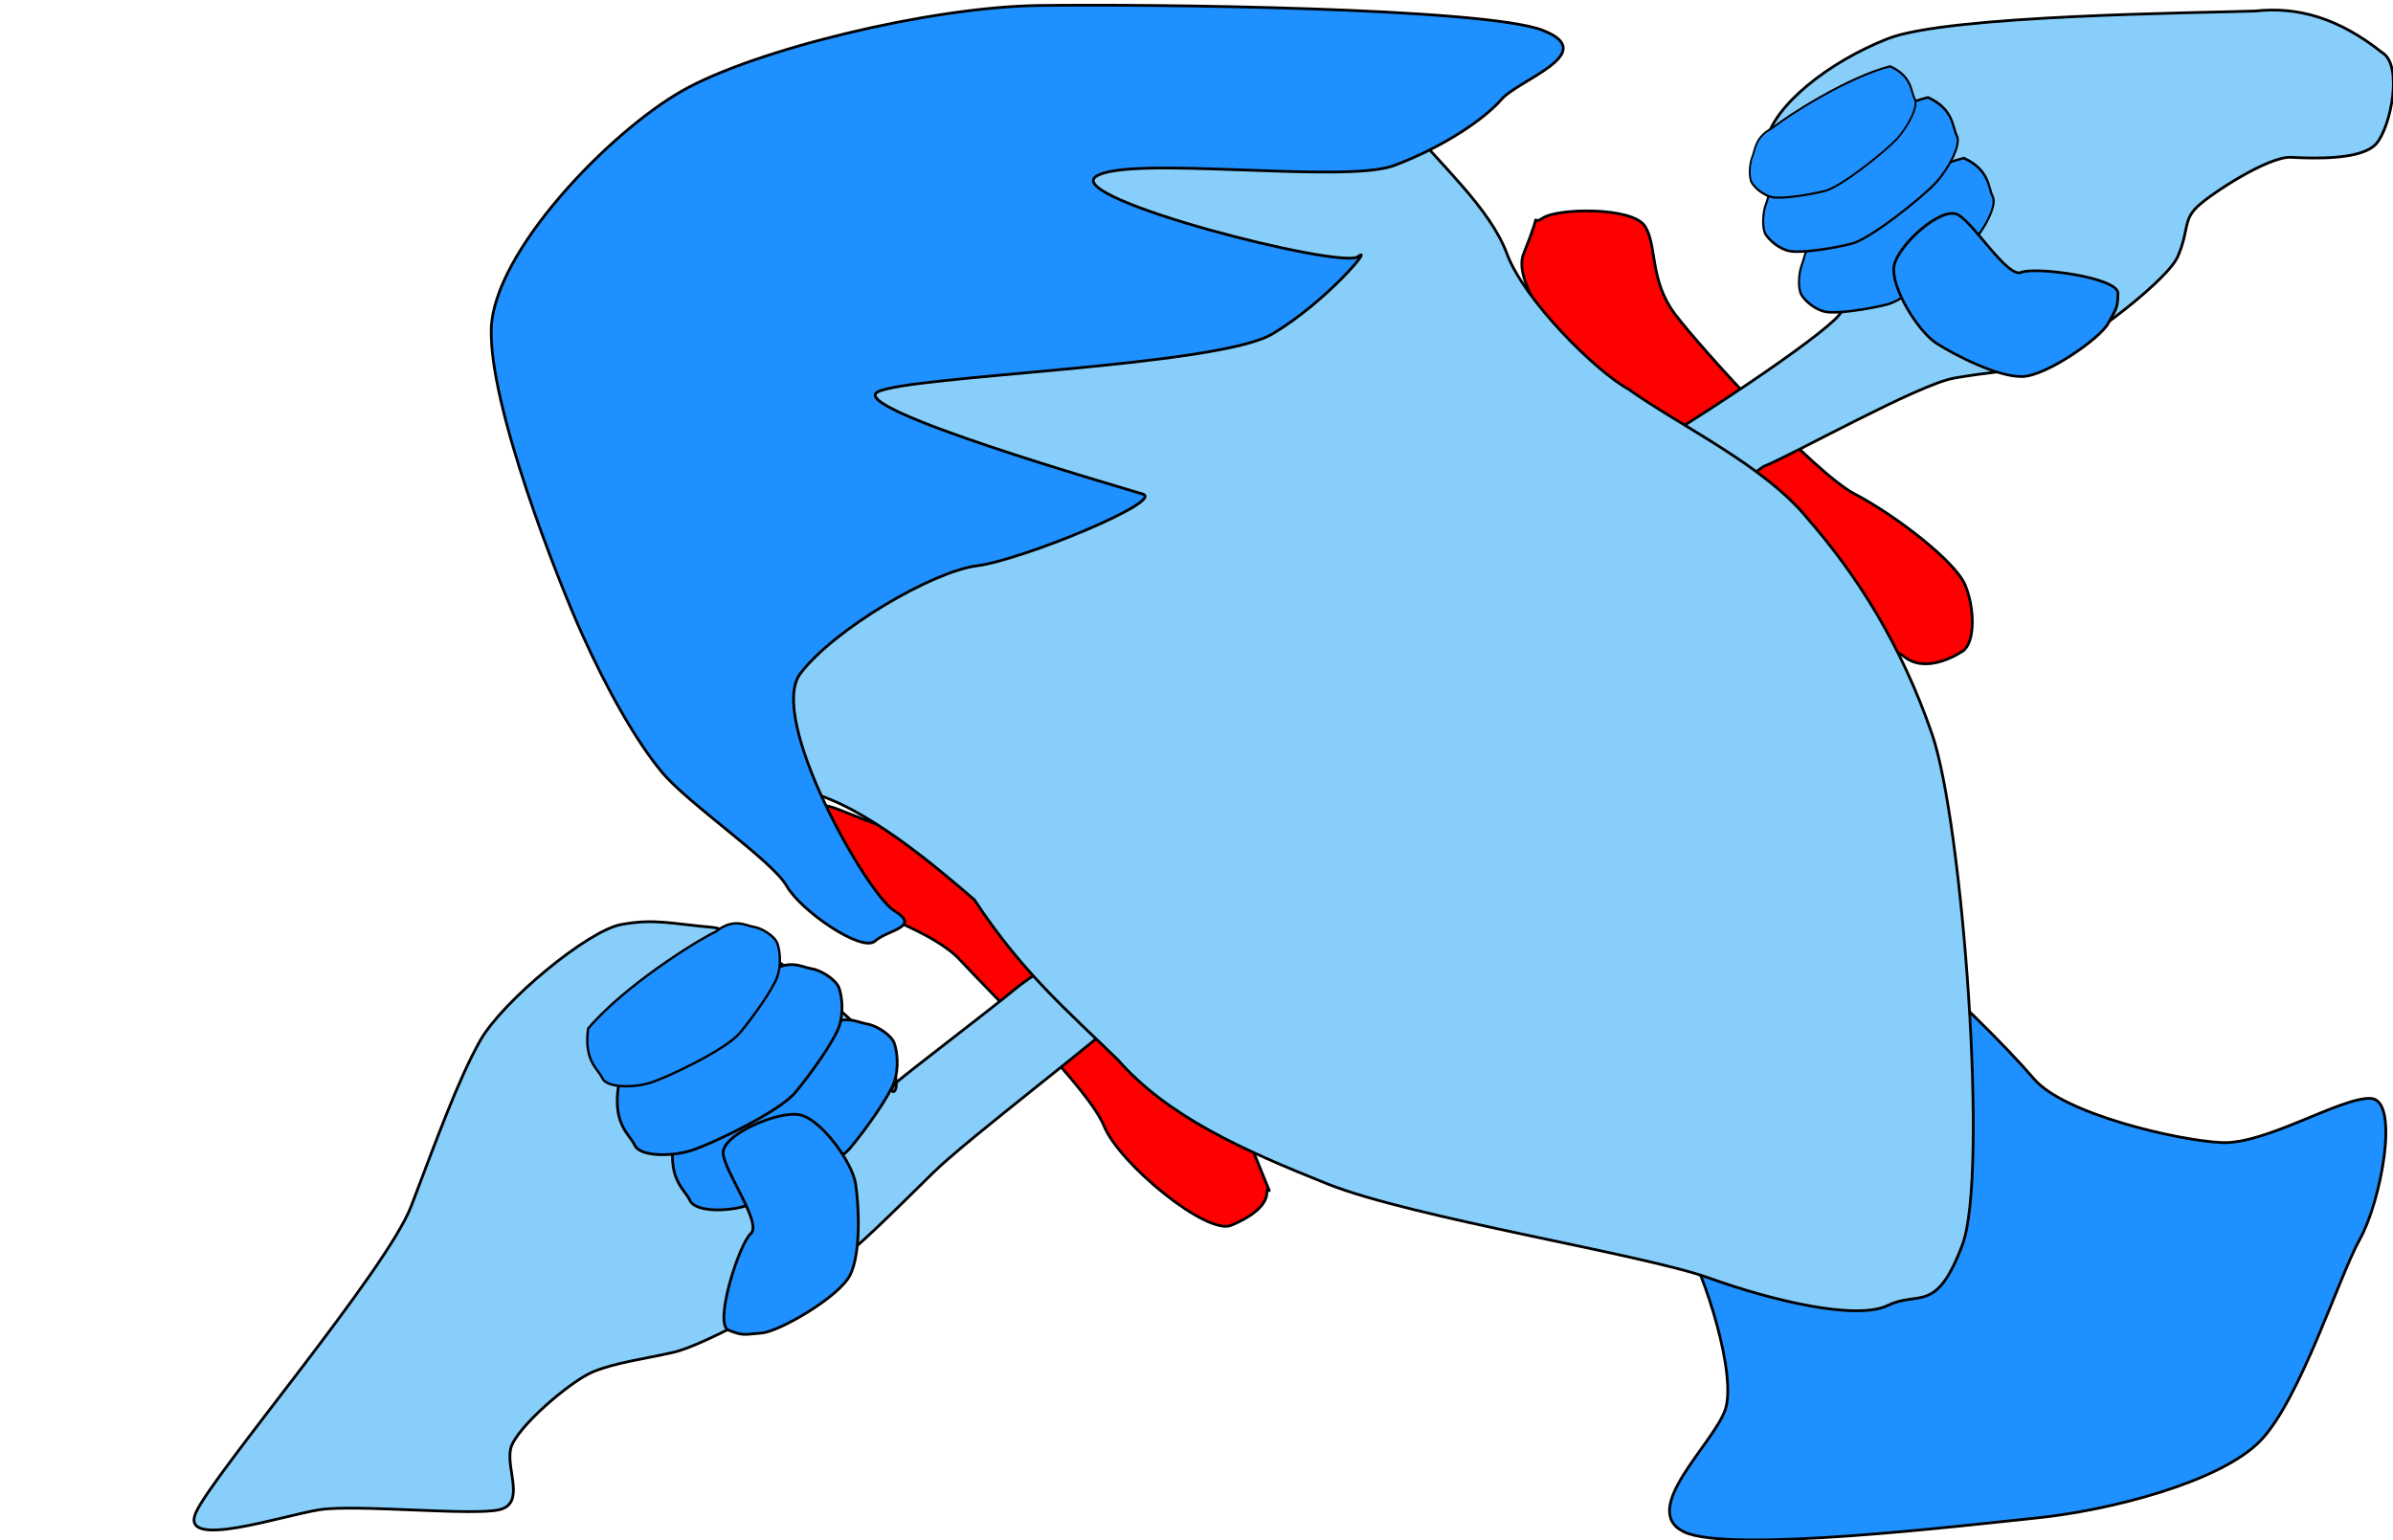 <svg xmlns="http://www.w3.org/2000/svg" xmlns:svg="http://www.w3.org/2000/svg" xmlns:xlink="http://www.w3.org/1999/xlink" width="100%" height="100%" viewBox="0 0  867 558" preserveAspectRatio="xMidYMid meet" zoomAndPan="disable"><defs id="svgEditorDefs"><line id="svgEditorLineDefs" stroke="black" style="fill: none; vector-effect: non-scaling-stroke; stroke-width: 1px;"/><path id="svgEditorClosePathDefs" stroke="black" fill="khaki" style="vector-effect: non-scaling-stroke; stroke-width: 1px;"/></defs><rect id="svgEditorBackground" x="0" y="0" width="867" height="558" style="fill: none; stroke: none;"/><path stroke="black" id="e9_area3" style="stroke-width: 1px; vector-effect: non-scaling-stroke;" fill="red" d="M552,92c7.655,-18.973,1.672,-9.371,7,-13c5.328,-3.629,32.54,-4.092,37,3c4.46,7.092,1.54,19.589,11,32c9.46,12.411,49.919,57.075,65,65c15.081,7.925,36.457,24.469,40,33c3.543,8.531,3.657,21.021,-1,24c-4.657,2.979,-14.218,7.371,-21,2c-6.782,-5.371,-36.321,-16.001,-49,-35c-33.679,-31.999,-96.655,-92.027,-89,-111Z" transform=""/><path stroke="black" id="e44_area3" style="stroke-width: 1px; vector-effect: non-scaling-stroke;" fill="lightskyblue" d="M 639 169 c 10.426 -4.111 55.968 -29.686 69 -32 c 13.033 -2.314 18.577 -1.976 30 -5 c 11.423 -3.024 46.859 -29.546 51 -39 c 4.141 -9.454 1.85 -13.039 7 -18 c 5.15 -4.961 25.961 -18.411 34 -18 c 8.039 0.411 25.758 1.108 31 -5 c 5.242 -6.108 9.732 -28.515 2 -33 c -15.732 -12.486 -30.505 -16.694 -46 -15 c -19.495 0.694 -111.112 1.396 -133 10 c -21.888 8.604 -41.258 24.363 -44 37 c -2.742 12.637 8.005 28.064 15 40 c 9.995 -1.064 17.171 23.323 12 22 c -1.17 4.677 -45.624 35.449 -83 57 c 20.624 22.551 36.574 12.111 55 -1 Z"/><path d="M321,300c-22.938,-8.567,-22.692,-10.452,-26,-5c-3.308,5.452,-6.094,21.681,2,27c8.094,5.319,39.6,13.596,51,26c11.4,12.404,46.338,46.149,52,60c5.662,13.851,37.291,39.591,46,36c8.709,-3.591,13.073,-7.94,13,-12c-0.073,-4.06,4.015,7.37,-5,-15c-9.015,-22.37,-110.062,-108.433,-133,-117Z" stroke="black" id="e7_area3" style="stroke-width: 1px; vector-effect: non-scaling-stroke;" fill="red"/><path d="M328,401c4.91,-4.203,34.615,-26.866,42,-33c7.385,-6.134,17.069,-11.717,22,-12c4.931,-0.283,11.585,1.08,14,4c2.415,2.92,14.666,5.953,6,15c-8.666,9.047,-58.071,46.285,-71,59c-12.929,12.715,-27.45,27.391,-39,36c-11.55,8.609,-43.887,26.496,-55,29c-11.113,2.504,-20.799,3.69,-29,7c-8.201,3.31,-28.349,20.509,-30,28c-1.651,7.491,5.436,19.638,-4,22c-9.436,2.362,-51.578,-2,-65,0c-13.422,2,-51.304,14.95,-45,1c6.304,-13.95,69.152,-87.814,78,-111c8.848,-23.186,16.975,-45.85,25,-60c8.025,-14.15,38.83,-39.724,51,-42c12.17,-2.276,18.465,-0.24,33,1c14.535,1.24,63.071,41.381,66,52c2.929,10.619,-3.91,8.203,1,4Z" stroke="black" id="e31_area3" style="stroke-width: 1px; vector-effect: non-scaling-stroke;" fill="lightskyblue" transform="matrix(1 0 0 1 -3 -9)"/><path d="M571,409c11.715,19.415,31.235,27.221,39,40c7.765,12.779,19.469,49.615,15,62c-4.469,12.385,-31.111,36.005,-15,44c16.111,7.995,101.669,-2.304,128,-5c26.331,-2.696,66.549,-12.995,81,-28c14.451,-15.005,28.436,-59.503,36,-73c7.564,-13.497,14.654,-50.361,4,-51c-10.654,-0.639,-38.03,16.729,-54,16c-15.97,-0.729,-57.117,-10.336,-68,-23c-10.883,-12.664,-30.482,-31.818,-49,-48c-18.518,-16.182,-128.715,46.585,-117,66Z" stroke="black" id="e15_area3" style="stroke-width: 1px; vector-effect: non-scaling-stroke;" fill="dodgerblue"/><path stroke="black" id="e5_area3" style="stroke-width: 1px; vector-effect: non-scaling-stroke;" fill="lightskyblue" d="M684,473c11.285,-5.477,17.478,3.404,27,-22c9.522,-25.404,0.113,-152.759,-11,-185c-11.113,-32.241,-27.122,-57.513,-45,-78c-15.878,-19.487,-46.041,-33.459,-65,-47c-11.959,-6.541,-37.823,-32.338,-44,-49c-6.177,-16.662,-24.154,-32.26,-37,-48c-17.846,-23.74,-46.171,-27.644,-73,-34c-26.829,-6.356,-90.661,-2.026,-121,7c-30.339,9.026,-91.112,62.196,-98,90c-6.888,27.804,0.358,72.032,9,96c8.642,23.968,46.382,78.644,67,84c20.618,5.356,45.612,26.601,60,39c17.388,26.399,33.831,40.318,52,58c18.169,20.682,45.407,32.754,76,45c30.593,12.246,114.272,25.468,138,34c23.728,8.532,53.715,15.477,65,10Z" transform=""/><path d="M414,179c-8.201,-2.534,-107.484,-31.055,-96,-37c11.484,-5.945,123.166,-9.152,143,-21c19.834,-11.848,37.023,-32.628,31,-28c-6.023,4.628,-106.359,-20.999,-95,-29c11.359,-8.001,90.025,2.728,108,-4c17.975,-6.728,32.879,-16.91,39,-24c6.121,-7.09,35.992,-16.752,15,-25c-20.992,-8.248,-143.798,-9.588,-183,-9c-39.202,0.588,-102.726,15.999,-129,31c-26.274,15.001,-68.066,58.159,-69,86c-0.934,27.841,24.087,91.228,33,111c8.913,19.772,19.466,38.64,29,50c9.534,11.36,39.863,31.927,45,41c5.137,9.073,27.295,24.213,32,20c4.705,-4.213,16.892,-4.972,7,-11c-9.892,-6.028,-46.242,-69.953,-34,-86c12.242,-16.047,47.795,-36.948,64,-39c16.205,-2.052,68.201,-23.466,60,-26Z" stroke="black" id="e11_area3" style="stroke-width: 1px; vector-effect: non-scaling-stroke;" fill="dodgerblue"/><path d="M293,421Z" stroke="black" id="e17_area3" style="stroke-width: 1px; vector-effect: non-scaling-stroke;" fill="khaki"/><path stroke="black" id="e37_area3" style="stroke-width: 1px; vector-effect: non-scaling-stroke;" fill="dodgerblue" d="M298,373c7.605,-6.043,12.498,-2.52,16,-2c3.502,0.52,8.918,3.954,10,7c1.082,3.046,1.727,8.958,0,14c-1.727,5.042,-10.187,17.11,-16,24c-5.813,6.89,-30.736,18.829,-38,21c-7.264,2.171,-18.181,1.998,-20,-2c-1.819,-3.998,-7.914,-7.291,-6,-21c14.914,-17.709,45.395,-36.957,54,-41Z" transform=""/><path stroke="black" style="stroke-width: 1px; vector-effect: non-scaling-stroke;" fill="dodgerblue" transform="" id="e39_area3" d="M 278 353 c 7.606 -6.043 12.498 -2.52 16 -2 c 3.502 0.52 8.918 3.954 10 7 c 1.082 3.046 1.727 8.958 0 14 c -1.727 5.042 -10.187 17.11 -16 24 c -5.813 6.89 -30.736 18.829 -38 21 c -7.264 2.171 -18.181 1.998 -20 -2 c -1.819 -3.998 -7.914 -7.291 -6 -21 c 14.914 -17.709 45.395 -36.957 54 -41 Z"/><path stroke="black" style="stroke-width: 1px; vector-effect: non-scaling-stroke;" fill="dodgerblue" transform="matrix(0.857 0 0 0.857 41.689 52.17)" id="e40_area3" d="M 254 333 c 7.606 -6.043 12.498 -2.52 16 -2 c 3.502 0.52 8.918 3.954 10 7 c 1.082 3.046 1.727 8.958 0 14 c -1.727 5.042 -10.187 17.11 -16 24 c -5.813 6.89 -30.736 18.829 -38 21 c -7.264 2.171 -18.181 1.998 -20 -2 c -1.819 -3.998 -7.914 -7.291 -6 -21 c 14.914 -17.709 45.395 -36.957 54 -41 Z"/><path stroke="black" id="e35_area3" style="stroke-width: 1px; vector-effect: non-scaling-stroke;" fill="dodgerblue" d="M 276 483 c 6.271 -0.486 28.015 -13.027 32 -21 c 3.985 -7.973 3.217 -25.067 2 -33 c -1.217 -7.933 -12.307 -23.153 -20 -25 c -7.693 -1.847 -28.68 7.174 -28 14 c 0.68 6.826 14.194 25.315 10 29 c -4.194 3.685 -13.563 32.822 -8 35 c 5.564 2.178 5.729 1.486 12 1 Z" transform=""/><path stroke="black" style="stroke-width: 1px; vector-effect: non-scaling-stroke;" fill="dodgerblue" transform="matrix(-0.452 0.815 0.628 0.431 852.863 -660.362)" id="e45_area3" d="M 778 255 c 7.606 -6.043 12.498 -2.52 16 -2 c 3.502 0.52 8.918 3.954 10 7 c 1.082 3.046 1.727 8.958 0 14 c -1.727 5.042 -10.187 17.11 -16 24 c -5.813 6.89 -30.736 18.829 -38 21 c -7.264 2.171 -18.181 1.998 -20 -2 c -1.819 -3.998 -7.914 -7.291 -6 -21 c 14.914 -17.709 45.395 -36.957 54 -41 Z"/><path stroke="black" style="stroke-width: 1px; vector-effect: non-scaling-stroke;" fill="dodgerblue" transform="matrix(-0.452 0.815 0.628 0.431 852.863 -660.362)" id="e46_area3" d="M 766.38 225.952 c 7.606 -6.043 12.498 -2.52 16 -2 c 3.502 0.52 8.918 3.954 10 7 c 1.082 3.046 1.727 8.958 0 14 c -1.727 5.042 -10.187 17.11 -16 24 c -5.813 6.89 -30.736 18.829 -38 21 c -7.264 2.171 -18.181 1.998 -20 -2 c -1.819 -3.998 -7.914 -7.291 -6 -21 c 14.914 -17.709 45.395 -36.957 54 -41 Z"/><path stroke="black" style="stroke-width: 1px; vector-effect: non-scaling-stroke;" fill="dodgerblue" transform="matrix(-0.385 0.694 0.535 0.367 823.061 -548.768)" id="e47_area3" d="M 750.821 202.028 c 7.606 -6.043 12.498 -2.52 16 -2 c 3.502 0.52 8.918 3.954 10 7 c 1.082 3.046 1.727 8.958 0 14 c -1.727 5.042 -10.187 17.11 -16 24 c -5.813 6.89 -30.736 18.829 -38 21 c -7.264 2.171 -18.181 1.998 -20 -2 c -1.819 -3.998 -7.914 -7.291 -6 -21 c 14.914 -17.709 45.395 -36.957 54 -41 Z"/><path stroke="black" style="stroke-width: 1px; vector-effect: non-scaling-stroke;" fill="dodgerblue" transform="matrix(-0.373 0.875 0.916 0.417 778.53 -556.26)" id="e48_area3" d="M 651 249 c 6.271 -0.486 28.015 -13.027 32 -21 c 3.985 -7.973 3.217 -25.067 2 -33 c -1.217 -7.933 -12.307 -23.153 -20 -25 c -7.693 -1.847 -28.68 7.174 -28 14 c 0.68 6.826 14.194 25.315 10 29 c -4.194 3.685 -13.563 32.822 -8 35 c 5.564 2.178 5.729 1.486 12 1 Z"/></svg>